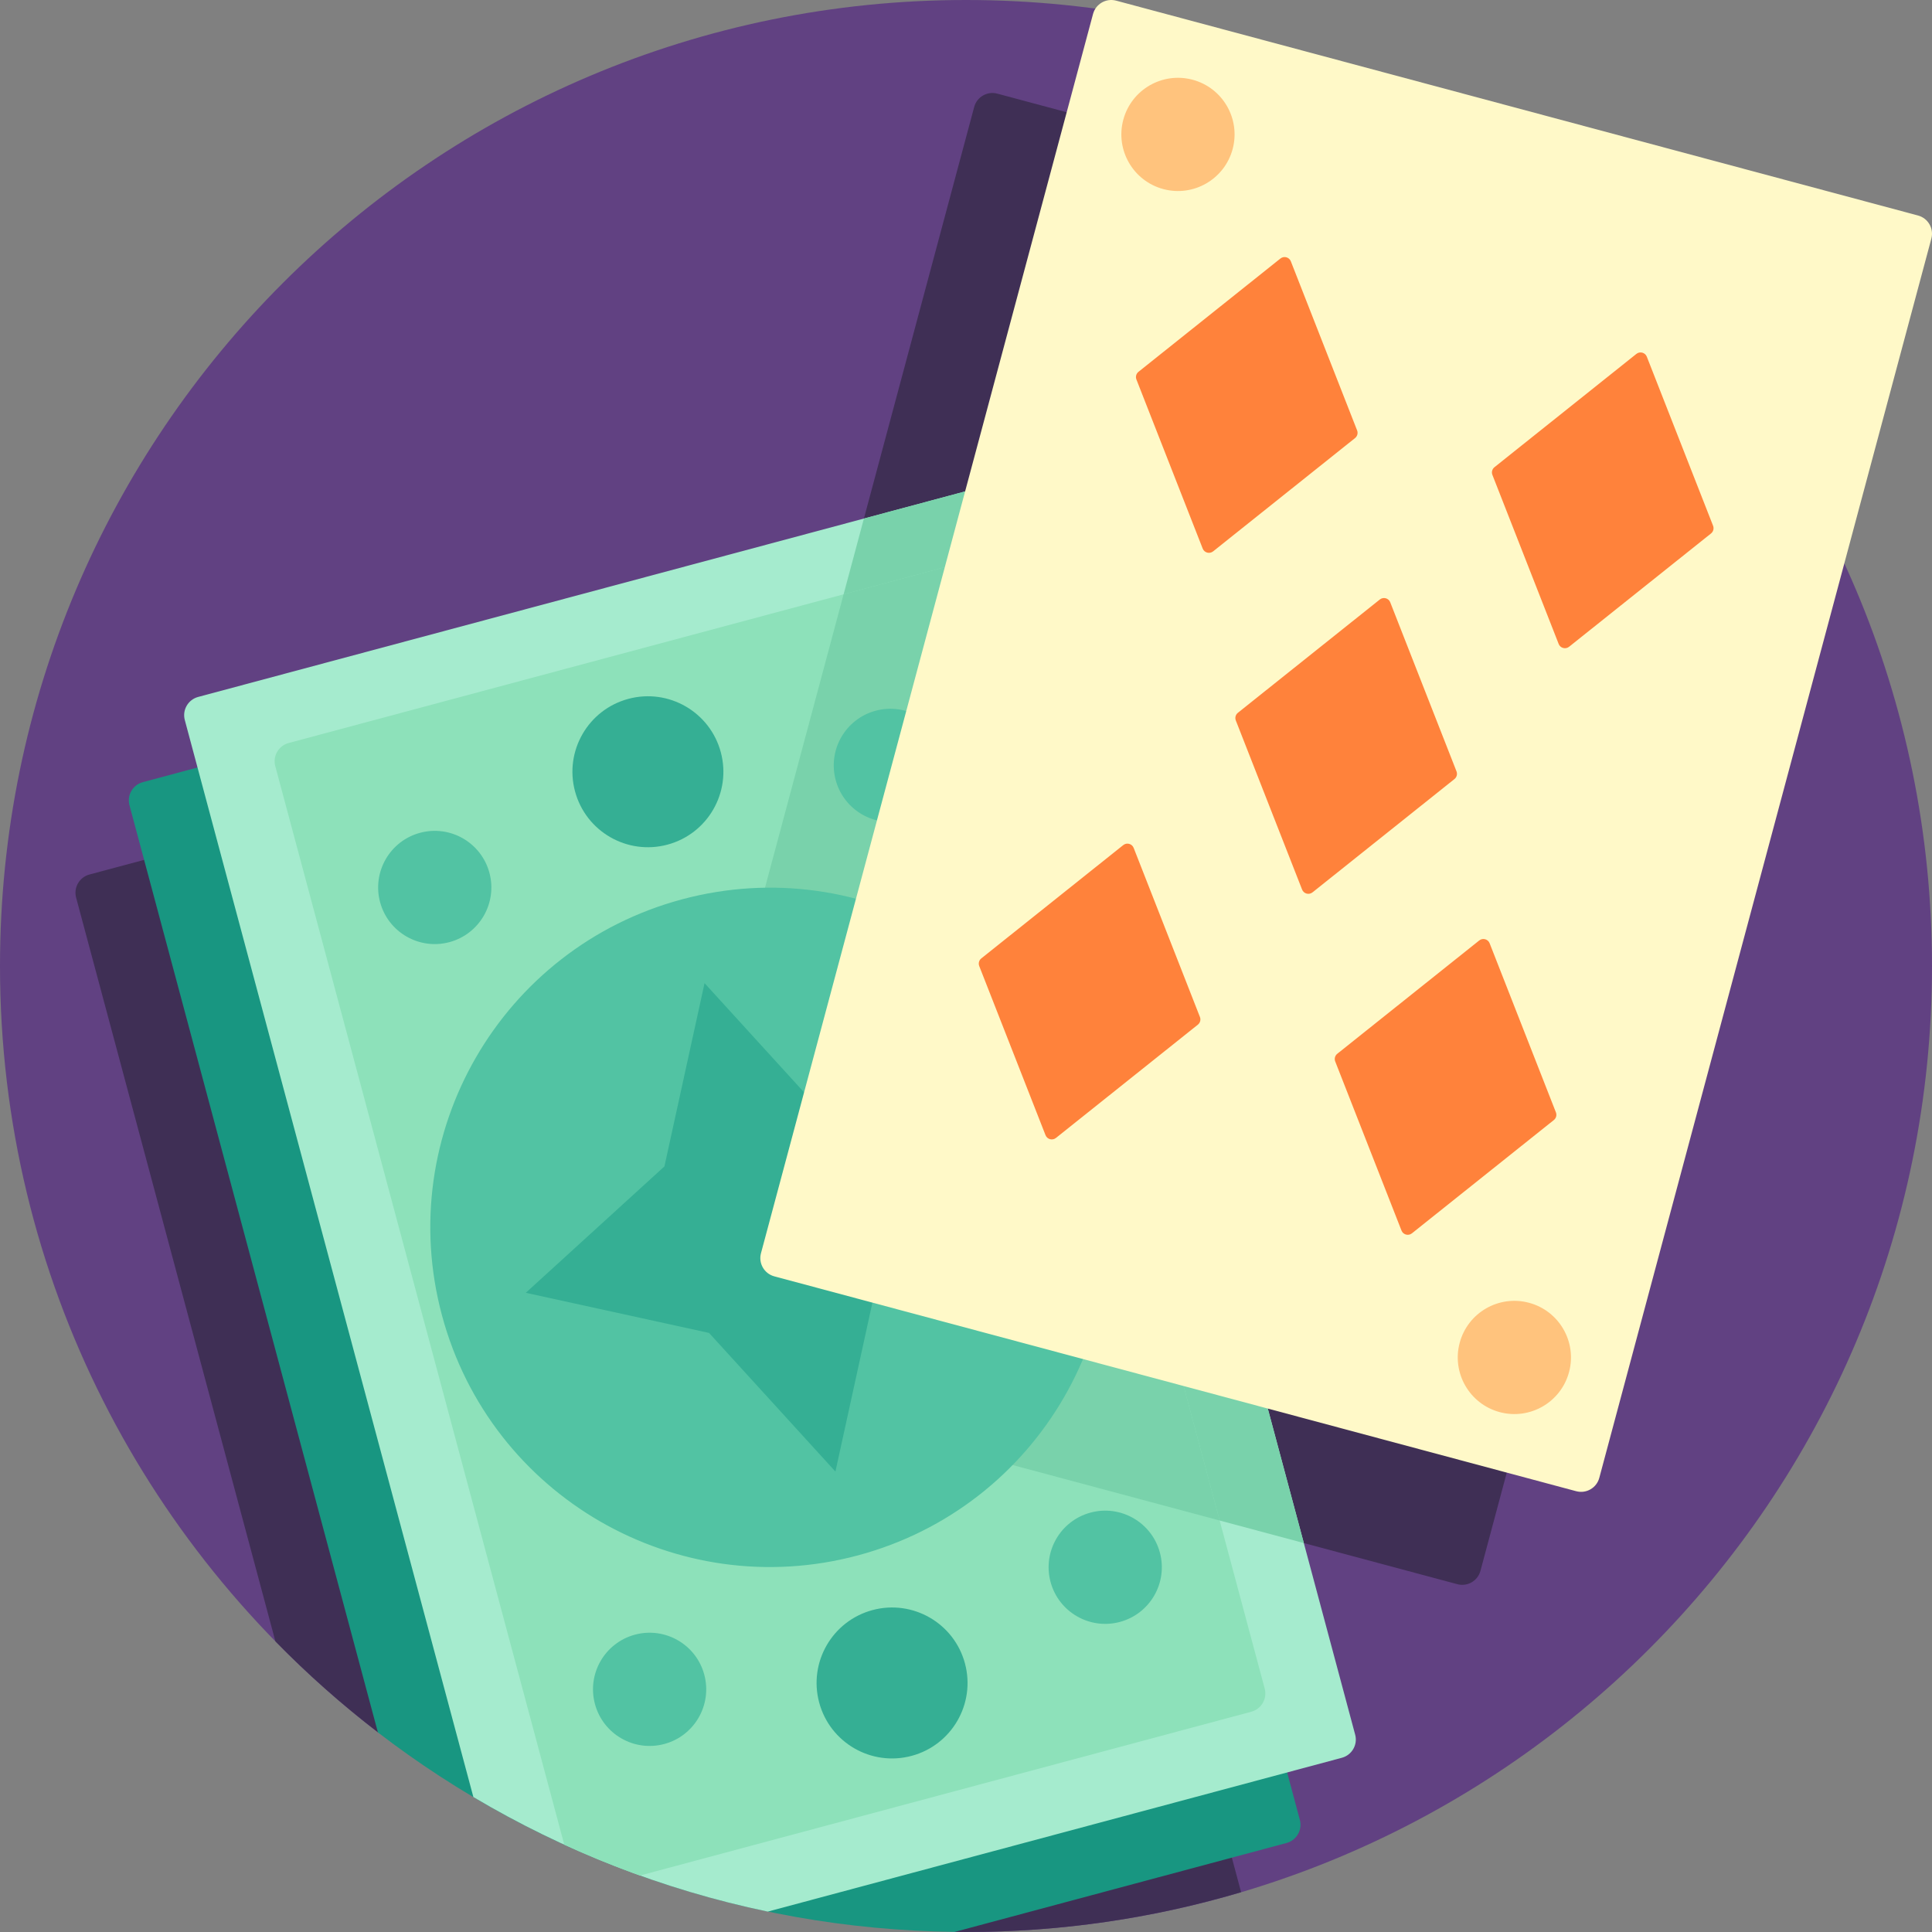 <?xml version="1.0" encoding="iso-8859-1"?>
<!-- Generator: Adobe Illustrator 19.0.0, SVG Export Plug-In . SVG Version: 6.00 Build 0)  -->
<svg version="1.1" id="Capa_1" xmlns="http://www.w3.org/2000/svg" xmlns:xlink="http://www.w3.org/1999/xlink" x="0px" y="0px"
	 viewBox="0 0 512 512" style="enable-background:new 0 0 512 512;" xml:space="preserve">
<rect x="0" y="0" width="512" height="512" fill="#808080" stroke="none"/>
<path style="fill:#614182;" d="M512,256c0,141.385-114.615,256-256,256c-0.995,0-1.984-0.026-2.976-0.038
	c-2.568-45.929-40.62-82.382-87.191-82.382c-26.107,0-49.534,11.459-65.538,29.618C39.321,412.404,0,338.8,0,256
	C0,114.615,114.615,0,256,0S512,114.615,512,256z"/>
<path style="fill:#3F2F55;" d="M480.333,87.878l-87.999,328.415c-0.715,2.667-3.456,4.25-6.124,3.535l-85.296-22.855l27.994,104.475
	C305.799,508.302,281.333,512,256,512c-0.995,0-1.984-0.027-2.976-0.038c-2.568-45.929-40.62-82.382-87.191-82.382
	c-26.104,0-49.529,11.457-65.533,29.612c-9.672-7.424-18.805-15.516-27.317-24.219L20.172,237.878
	c-0.715-2.667,0.868-5.409,3.536-6.124l193.881-51.95L258.17,28.35c0.715-2.667,3.456-4.25,6.124-3.535l212.504,56.94
	C479.465,82.469,481.048,85.211,480.333,87.878z"/>
<path style="fill:#189681;" d="M344.475,482.289c0.715,2.667-0.868,5.409-3.535,6.124l-87.889,23.55
	c-57.484-0.666-110.478-20.252-152.901-52.857L34.314,213.403c-0.715-2.667,0.868-5.409,3.536-6.124l212.504-56.94
	c2.667-0.715,5.409,0.868,6.124,3.535L344.475,482.289z"/>
<path style="fill:#A5EBCE;" d="M359.135,459.707c0.715,2.667-0.868,5.409-3.536,6.124l-152.133,40.764
	c-27.951-5.83-54.223-16.224-78.016-30.358L48.974,190.82c-0.715-2.667,0.868-5.409,3.536-6.124l212.504-56.94
	c2.667-0.715,5.409,0.868,6.124,3.535L359.135,459.707z"/>
<path style="fill:#79D2AB;" d="M345.529,408.928l-171.822-46.04c-2.667-0.715-4.25-3.457-3.536-6.124l58.773-219.344l36.068-9.664
	c2.667-0.715,5.409,0.868,6.124,3.535L345.529,408.928z"/>
<path style="fill:#8DE1BA;" d="M331.622,453.62l-162.028,43.415c-6.823-2.446-13.512-5.17-20.053-8.166L72.951,203.03
	c-0.715-2.667,0.868-5.409,3.536-6.124l173.867-46.587c2.667-0.715,5.409,0.868,6.124,3.535l78.681,293.641
	C335.872,450.164,334.29,452.905,331.622,453.62z"/>
<path style="fill:#79D2AB;" d="M323.222,402.951l-149.515-40.063c-2.667-0.715-4.25-3.457-3.536-6.124l53.394-199.267l26.788-7.178
	c2.667-0.715,5.409,0.868,6.124,3.535L323.222,402.951z"/>
<path style="fill:#52C3A3;" d="M227.348,412.197c-48.012,12.865-97.362-15.628-110.227-63.64s15.628-97.362,63.64-110.227
	s97.362,15.627,110.227,63.64C303.852,349.981,275.36,399.332,227.348,412.197z M239.837,217.324
	c8.002-2.144,12.751-10.369,10.607-18.371c-2.144-8.002-10.369-12.751-18.371-10.607c-8.002,2.144-12.751,10.369-10.607,18.371
	C223.61,214.719,231.835,219.468,239.837,217.324z M119.096,249.677c8.002-2.144,12.751-10.369,10.607-18.371
	c-2.144-8.002-10.369-12.751-18.371-10.607c-8.002,2.144-12.751,10.369-10.607,18.371
	C102.869,247.072,111.094,251.821,119.096,249.677z M168.272,433.202c-8.002,2.144-12.751,10.369-10.607,18.371
	c2.144,8.002,10.369,12.75,18.371,10.606s12.751-10.369,10.607-18.371C184.499,435.807,176.274,431.058,168.272,433.202z
	 M307.384,411.457c-2.144-8.002-10.369-12.75-18.371-10.606s-12.751,10.369-10.607,18.371s10.369,12.751,18.371,10.607
	C304.779,427.684,309.528,419.459,307.384,411.457z"/>
<path style="fill:#35AF94;" d="M152.383,209.699c-2.859-10.669,3.473-21.636,14.142-24.495c10.669-2.859,21.636,3.473,24.495,14.142
	c2.859,10.669-3.473,21.636-14.142,24.495S155.242,220.368,152.383,209.699z M231.23,426.686
	c-10.669,2.859-17.001,13.826-14.142,24.495s13.826,17.001,24.495,14.142c10.669-2.859,17.001-13.825,14.142-24.495
	S241.9,423.827,231.23,426.686z M232.029,341.414l36.743-33.492l-48.566-10.633l-33.492-36.743l-10.633,48.566l-36.743,33.492
	l48.566,10.633l33.492,36.743L232.029,341.414z"/>
<path style="fill:#FFF9C8;" d="M511.828,63.236L423.83,391.65c-0.715,2.667-3.456,4.25-6.124,3.536l-212.504-56.94
	c-2.667-0.715-4.25-3.456-3.536-6.124L289.665,3.707c0.715-2.667,3.456-4.25,6.124-3.536l212.504,56.94
	C510.96,57.827,512.543,60.568,511.828,63.236z"/>
<path style="fill:#FF823B;" d="M385.445,206.459l-37.615,30.025c-0.935,0.746-2.325,0.374-2.761-0.74l-17.563-44.81
	c-0.284-0.725-0.063-1.55,0.545-2.036l37.615-30.025c0.935-0.746,2.325-0.374,2.761,0.74l17.563,44.81
	C386.274,205.148,386.053,205.973,385.445,206.459z M359.648,114.06l-17.563-44.81c-0.437-1.113-1.826-1.486-2.761-0.74
	l-37.615,30.024c-0.608,0.486-0.83,1.311-0.546,2.036l17.563,44.81c0.437,1.113,1.826,1.486,2.761,0.74l37.615-30.025
	C359.711,115.61,359.932,114.785,359.648,114.06z M453.985,139.337l-17.563-44.81c-0.436-1.113-1.826-1.486-2.761-0.74
	l-37.615,30.024c-0.608,0.486-0.83,1.311-0.545,2.036l17.563,44.81c0.436,1.113,1.826,1.486,2.761,0.74l37.615-30.025
	C454.047,140.888,454.269,140.062,453.985,139.337z M300.432,224.699c-0.436-1.113-1.826-1.486-2.761-0.74l-37.615,30.025
	c-0.609,0.486-0.83,1.311-0.546,2.036l17.563,44.81c0.436,1.113,1.826,1.486,2.761,0.74l37.615-30.024
	c0.608-0.486,0.83-1.311,0.545-2.036L300.432,224.699z M394.769,249.977c-0.437-1.113-1.826-1.486-2.761-0.74l-37.615,30.025
	c-0.608,0.486-0.83,1.311-0.545,2.036l17.563,44.81c0.437,1.113,1.826,1.486,2.761,0.74l37.615-30.024
	c0.608-0.486,0.83-1.311,0.545-2.036L394.769,249.977z"/>
<path style="fill:#FFC37D;" d="M326.662,39.502c-2.144,8.002-10.369,12.751-18.371,10.607c-8.002-2.144-12.751-10.369-10.607-18.371
	s10.369-12.751,18.371-10.607S328.806,31.5,326.662,39.502z M405.205,345.249c-8.002-2.144-16.227,2.605-18.371,10.607
	c-2.144,8.002,2.605,16.227,10.607,18.371c8.002,2.144,16.227-2.605,18.371-10.607S413.207,347.393,405.205,345.249z"/>
<g>
</g>
<g>
</g>
<g>
</g>
<g>
</g>
<g>
</g>
<g>
</g>
<g>
</g>
<g>
</g>
<g>
</g>
<g>
</g>
<g>
</g>
<g>
</g>
<g>
</g>
<g>
</g>
<g>
</g>
</svg>
